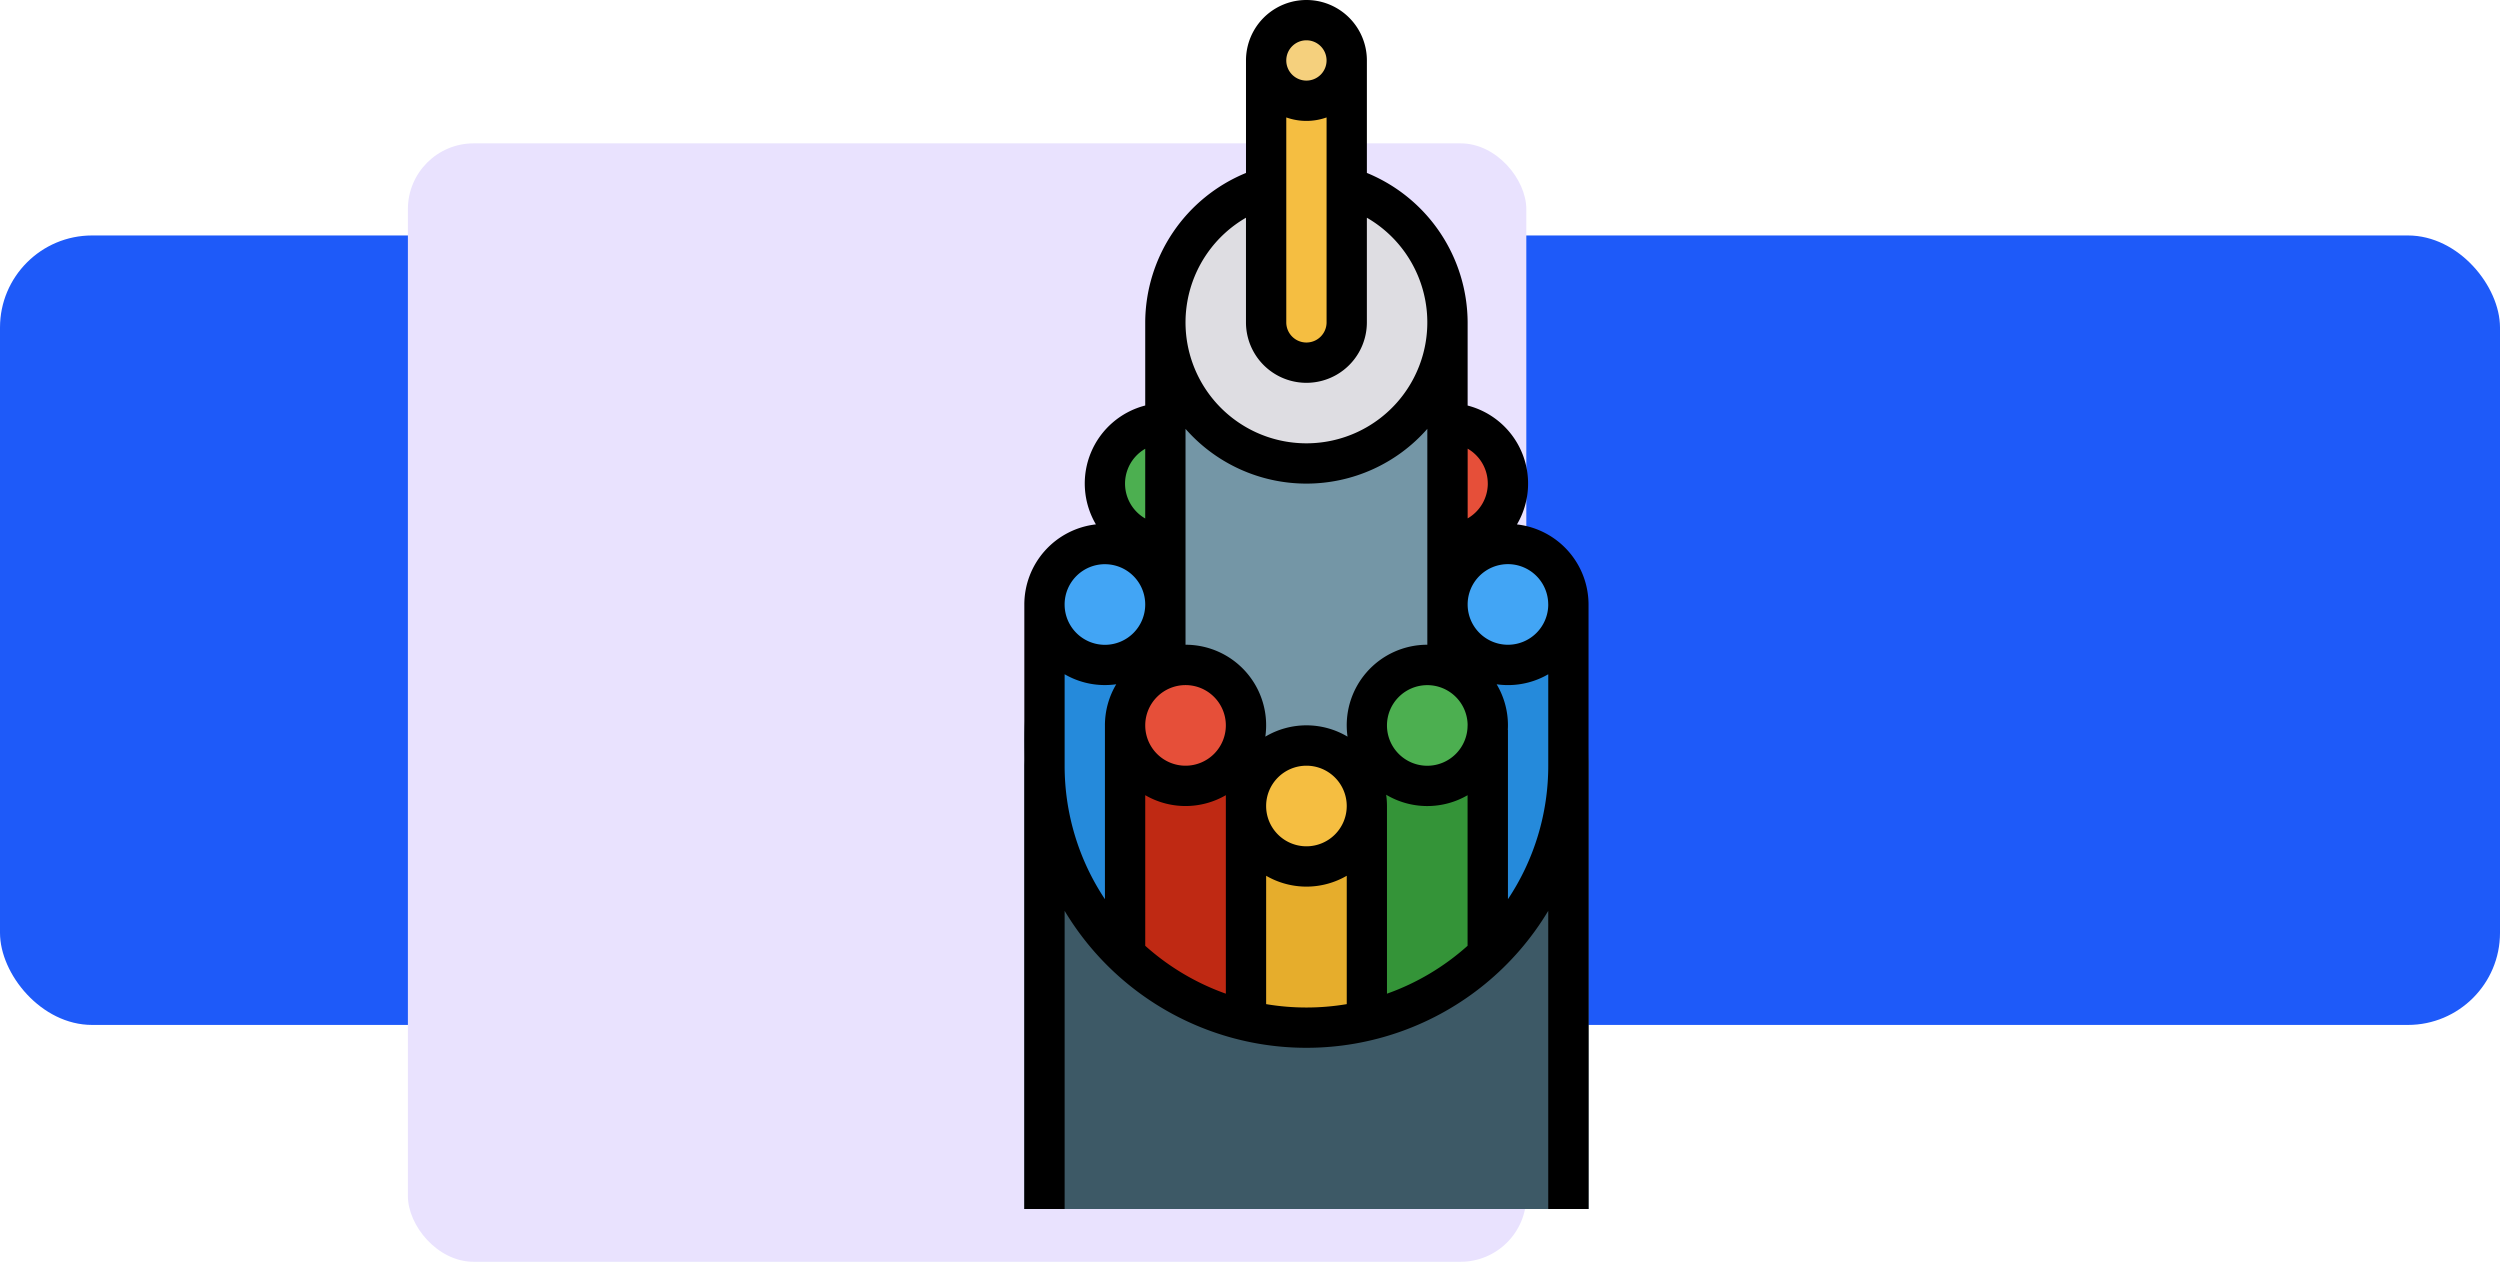 <svg xmlns="http://www.w3.org/2000/svg" width="190" height="95.895" viewBox="0 0 190 95.895">
  <g id="Grupo_1093187" data-name="Grupo 1093187" transform="translate(-180 -1841.082)">
    <g id="Grupo_1073387" data-name="Grupo 1073387" transform="translate(0 939.977)">
      <g id="Grupo_1073375" data-name="Grupo 1073375" transform="translate(-210 -2222)">
        <rect id="Rectángulo_381829" data-name="Rectángulo 381829" width="190" height="60" rx="7" transform="translate(390 3141)" fill="#1e5af9"/>
      </g>
      <g id="Grupo_1067370" data-name="Grupo 1067370" transform="translate(31 483)">
        <g id="Grupo_1063897" data-name="Grupo 1063897" transform="translate(0 -17)">
          <rect id="Rectángulo_373435" data-name="Rectángulo 373435" width="85" height="85" rx="5" transform="translate(180 446)" fill="#e9e2fe"/>
        </g>
      </g>
    </g>
    <g id="filled_outline" data-name="filled outline" transform="translate(113.849 1825.082)">
      <circle id="Elipse_11059" data-name="Elipse 11059" cx="21.357" cy="21.357" r="21.357" transform="translate(144 50.932)" fill="#3d5966"/>
      <path id="Trazado_835685" data-name="Trazado 835685" d="M176,209.775h9.188v36.414H176Z" transform="translate(-25.874 -156.682)" fill="#349438"/>
      <ellipse id="Elipse_11060" data-name="Elipse 11060" cx="4.381" cy="4.929" rx="4.381" ry="4.929" transform="translate(150.571 47.647)" fill="#4caf50"/>
      <path id="Trazado_835686" data-name="Trazado 835686" d="M0,0H9.188V36.754H0Z" transform="translate(180.754 89.507) rotate(180)" fill="#bf2913"/>
      <circle id="Elipse_11061" data-name="Elipse 11061" cx="4.929" cy="4.929" r="4.929" transform="translate(171.381 47.647)" fill="#e64f39"/>
      <path id="Trazado_835687" data-name="Trazado 835687" d="M200,144h21.44v59.724H200Z" transform="translate(-45.28 -103.498)" fill="#7496a6"/>
      <circle id="Elipse_11062" data-name="Elipse 11062" cx="10.405" cy="10.405" r="10.405" transform="translate(154.952 30.123)" fill="#dedde2"/>
      <path id="Trazado_835688" data-name="Trazado 835688" d="M240,40V59.908a3.063,3.063,0,1,0,6.126,0V40Z" transform="translate(-77.623 -19.406)" fill="#f5be41"/>
      <circle id="Elipse_11063" data-name="Elipse 11063" cx="2.738" cy="2.738" r="2.738" transform="translate(162.619 18.076)" fill="#f5d07d"/>
      <path id="Trazado_835689" data-name="Trazado 835689" d="M232,336h9.188v30.628H232Z" transform="translate(-71.155 -258.744)" fill="#e6ad2c"/>
      <path id="Trazado_835690" data-name="Trazado 835690" d="M312,256h9.188v45.942H312Z" transform="translate(-135.841 -194.058)" fill="#258adb"/>
      <path id="Trazado_835691" data-name="Trazado 835691" d="M0,0H9.188V45.942H0Z" transform="translate(154.72 107.884) rotate(180)" fill="#258adb"/>
      <ellipse id="Elipse_11064" data-name="Elipse 11064" cx="4.929" cy="4.381" rx="4.929" ry="4.381" transform="translate(175.762 57.504)" fill="#42a5f5"/>
      <ellipse id="Elipse_11065" data-name="Elipse 11065" cx="4.929" cy="4.381" rx="4.929" ry="4.381" transform="translate(160.428 72.837)" fill="#f5be41"/>
      <ellipse id="Elipse_11066" data-name="Elipse 11066" cx="4.929" cy="4.381" rx="4.929" ry="4.381" transform="translate(145.095 57.504)" fill="#42a5f5"/>
      <path id="Trazado_835692" data-name="Trazado 835692" d="M280,304h9.188v36.414H280Z" transform="translate(-109.966 -232.87)" fill="#349438"/>
      <ellipse id="Elipse_11067" data-name="Elipse 11067" cx="4.381" cy="4.929" rx="4.381" ry="4.929" transform="translate(170.285 66.266)" fill="#4caf50"/>
      <path id="Trazado_835693" data-name="Trazado 835693" d="M0,0H9.188V36.754H0Z" transform="translate(160.845 107.884) rotate(180)" fill="#bf2913"/>
      <ellipse id="Elipse_11068" data-name="Elipse 11068" cx="4.381" cy="4.929" rx="4.381" ry="4.929" transform="translate(151.667 66.266)" fill="#e64f39"/>
      <path id="Trazado_835694" data-name="Trazado 835694" d="M165.44,333.44A21.44,21.44,0,0,1,144,312v35.222h42.879V312A21.44,21.44,0,0,1,165.44,333.44Z" transform="translate(0 -239.338)" fill="#3d5966"/>
      <path id="Trazado_835695" data-name="Trazado 835695" d="M144,61.942v45.942h3.063V85.225a21.428,21.428,0,0,0,36.754,0v22.659h3.063V61.942a6.134,6.134,0,0,0-5.441-6.086,6.121,6.121,0,0,0-3.748-9.034V40.5a12.334,12.334,0,0,0-7.657-11.357V20.594a4.594,4.594,0,1,0-9.188,0v8.551A12.334,12.334,0,0,0,153.188,40.5v6.319a6.121,6.121,0,0,0-3.748,9.034A6.134,6.134,0,0,0,144,61.942Zm3.063,5.3a6.086,6.086,0,0,0,3.063.823,6.15,6.15,0,0,0,.86-.061,6.087,6.087,0,0,0-.86,3.124V84.339a18.27,18.27,0,0,1-3.063-10.146ZM171.5,76.4a6.106,6.106,0,0,0,6.187.036V87.879a18.394,18.394,0,0,1-6.126,3.641V77.256A6.15,6.15,0,0,0,171.5,76.4Zm6.187-5.266a3.063,3.063,0,1,1-3.063-3.063A3.063,3.063,0,0,1,177.691,71.13ZM165.44,74.193a3.063,3.063,0,1,1-3.063,3.063,3.063,3.063,0,0,1,3.063-3.063Zm-12.251,2.24a6.1,6.1,0,0,0,6.126,0V91.52a18.394,18.394,0,0,1-6.126-3.641Zm3.063-2.24a3.063,3.063,0,1,1,3.063-3.063A3.063,3.063,0,0,1,156.251,74.193Zm6.126,18.12V82.558a6.1,6.1,0,0,0,6.126,0v9.756a18.4,18.4,0,0,1-6.126,0Zm18.377-7.975V71.47h-.01c.006-.112.01-.225.01-.34a6.087,6.087,0,0,0-.859-3.124,6.149,6.149,0,0,0,.859.061,6.086,6.086,0,0,0,3.063-.824v6.95A18.27,18.27,0,0,1,180.754,84.339Zm3.063-22.4a3.063,3.063,0,1,1-3.063-3.063A3.063,3.063,0,0,1,183.816,61.942Zm-4.594-9.188a3.063,3.063,0,0,1-1.531,2.648v-5.3A3.063,3.063,0,0,1,179.222,52.754ZM163.908,24.925a4.583,4.583,0,0,0,3.063,0V40.5a1.531,1.531,0,1,1-3.063,0Zm1.531-5.862a1.531,1.531,0,1,1-1.531,1.531A1.531,1.531,0,0,1,165.44,19.063Zm-4.594,13.485V40.5a4.594,4.594,0,1,0,9.188,0V32.547a9.188,9.188,0,1,1-9.188,0Zm4.594,20.206a12.223,12.223,0,0,0,9.189-4.162V65a6.12,6.12,0,0,0-6.064,6.985,6.108,6.108,0,0,0-6.248,0A6.12,6.12,0,0,0,156.251,65V48.593A12.222,12.222,0,0,0,165.44,52.754Zm-12.251-2.648v5.3a3.056,3.056,0,0,1,0-5.3Zm-3.063,8.774a3.063,3.063,0,1,1-3.063,3.063A3.063,3.063,0,0,1,150.126,58.879Z" transform="translate(0)"/>
    </g>
  </g>
</svg>
